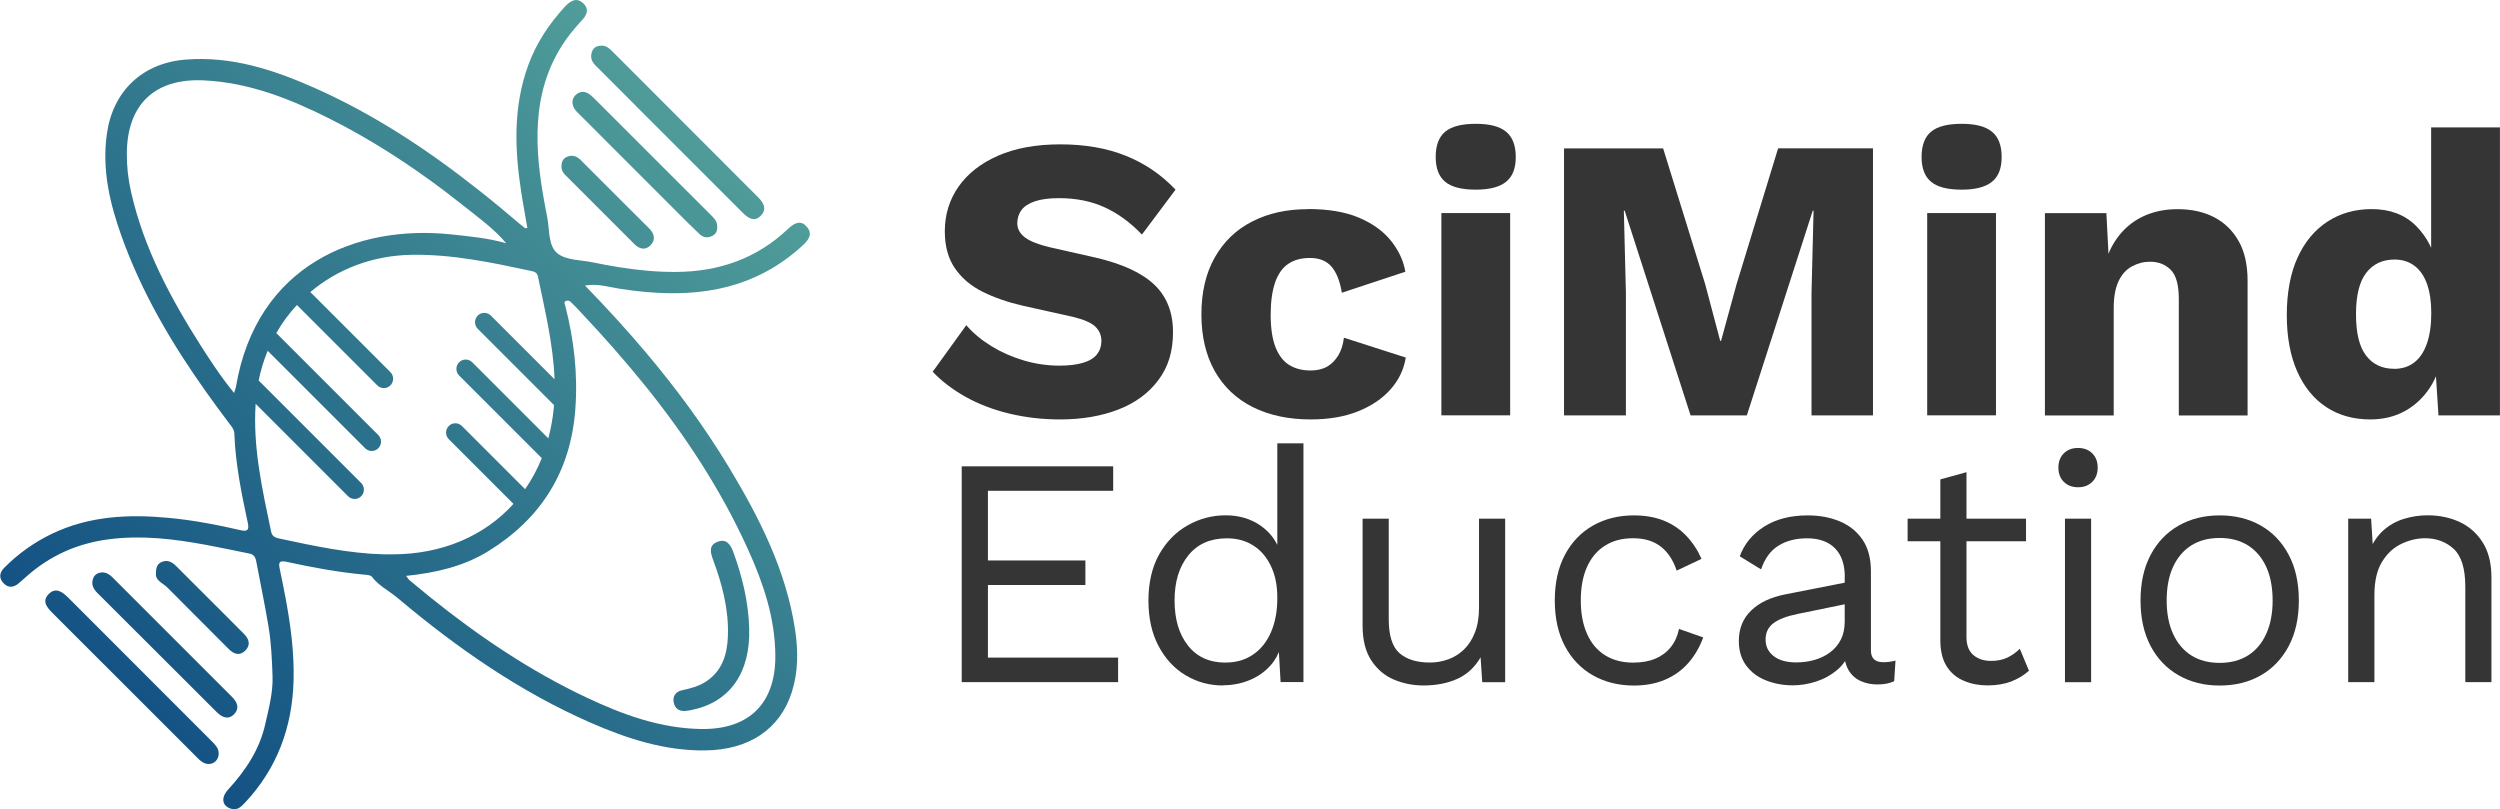 <?xml version="1.0" encoding="UTF-8"?>
<svg id="Layer_2" xmlns="http://www.w3.org/2000/svg" xmlns:xlink="http://www.w3.org/1999/xlink" viewBox="0 0 365.26 118.22">
  <defs>
    <style>
      .cls-1 {
        fill: url(#linear-gradient-2);
      }

      .cls-2 {
        fill: url(#linear-gradient-4);
      }

      .cls-3 {
        fill: url(#linear-gradient-3);
      }

      .cls-4 {
        fill: url(#linear-gradient-5);
      }

      .cls-5 {
        fill: url(#linear-gradient-8);
      }

      .cls-6 {
        fill: url(#linear-gradient-7);
      }

      .cls-7 {
        fill: url(#linear-gradient-6);
      }

      .cls-8 {
        fill: #353535;
      }

      .cls-9 {
        fill: url(#linear-gradient);
      }
    </style>
    <linearGradient id="linear-gradient" x1="115.71" y1="7.63" x2="-17.77" y2="145.6" gradientUnits="userSpaceOnUse">
      <stop offset="0" stop-color="#58a89d"/>
      <stop offset=".02" stop-color="#56a59c"/>
      <stop offset=".48" stop-color="#276b8a"/>
      <stop offset=".82" stop-color="#0a4680"/>
      <stop offset="1" stop-color="#00397c"/>
    </linearGradient>
    <linearGradient id="linear-gradient-2" x1="111.57" y1="3.63" x2="-21.91" y2="141.6" xlink:href="#linear-gradient"/>
    <linearGradient id="linear-gradient-3" x1="112.89" y1="4.9" x2="-20.6" y2="142.87" xlink:href="#linear-gradient"/>
    <linearGradient id="linear-gradient-4" x1="112.83" y1="4.85" x2="-20.65" y2="142.82" xlink:href="#linear-gradient"/>
    <linearGradient id="linear-gradient-5" x1="111.63" y1="3.68" x2="-21.86" y2="141.65" xlink:href="#linear-gradient"/>
    <linearGradient id="linear-gradient-6" x1="112.72" y1="4.73" x2="-20.77" y2="142.7" xlink:href="#linear-gradient"/>
    <linearGradient id="linear-gradient-7" x1="111.72" y1="3.77" x2="-21.76" y2="141.74" xlink:href="#linear-gradient"/>
    <linearGradient id="linear-gradient-8" x1="151.63" y1="42.38" x2="18.14" y2="180.35" xlink:href="#linear-gradient"/>
  </defs>
  <g id="Layer_1-2" data-name="Layer_1">
    <g>
      <g>
        <path class="cls-8" d="M154.91,21.09c3.62,0,6.83.56,9.6,1.68,2.78,1.12,5.19,2.77,7.24,4.94l-4.91,6.56c-1.69-1.77-3.52-3.1-5.47-3.99-1.95-.89-4.17-1.33-6.65-1.33-1.46,0-2.64.16-3.55.47-.91.32-1.56.75-1.95,1.3-.39.55-.59,1.18-.59,1.89,0,.83.38,1.53,1.15,2.1.77.57,2.02,1.05,3.75,1.45l6.56,1.48c3.9.91,6.76,2.23,8.57,3.96,1.81,1.73,2.72,4.04,2.72,6.92s-.71,5.09-2.13,7c-1.42,1.91-3.37,3.35-5.85,4.31-2.48.96-5.32,1.45-8.51,1.45-2.6,0-5.08-.29-7.45-.86-2.36-.57-4.49-1.39-6.38-2.45-1.89-1.06-3.49-2.28-4.79-3.66l4.91-6.8c.98,1.14,2.2,2.16,3.63,3.04,1.44.89,3.01,1.59,4.73,2.1,1.71.51,3.46.77,5.23.77,1.38,0,2.53-.14,3.46-.41.93-.28,1.61-.69,2.04-1.24.43-.55.65-1.2.65-1.95,0-.83-.3-1.53-.89-2.1-.59-.57-1.71-1.05-3.37-1.45l-7.21-1.6c-2.21-.51-4.17-1.19-5.88-2.04-1.71-.85-3.06-1.99-4.05-3.43-.99-1.44-1.48-3.24-1.48-5.41,0-2.44.67-4.62,2.01-6.53,1.34-1.91,3.27-3.42,5.79-4.52,2.52-1.1,5.54-1.65,9.04-1.65Z"/>
        <path class="cls-8" d="M191.08,30.54c2.99,0,5.49.42,7.48,1.27,1.99.85,3.55,1.97,4.67,3.37,1.12,1.4,1.82,2.91,2.1,4.52l-9.28,3.07c-.28-1.69-.78-2.96-1.51-3.81-.73-.85-1.78-1.27-3.16-1.27-1.26,0-2.32.29-3.16.86-.85.57-1.49,1.48-1.92,2.72-.43,1.24-.65,2.83-.65,4.76s.24,3.5.71,4.7c.47,1.2,1.14,2.07,2.01,2.6.87.53,1.89.8,3.07.8.98,0,1.8-.19,2.45-.56.65-.37,1.19-.92,1.63-1.63.43-.71.71-1.58.83-2.6l9.04,2.9c-.28,1.73-1.01,3.28-2.22,4.64-1.2,1.36-2.79,2.43-4.76,3.22-1.97.79-4.28,1.18-6.92,1.18-3.23,0-6.05-.6-8.45-1.8-2.4-1.2-4.26-2.96-5.56-5.26-1.3-2.31-1.95-5.07-1.95-8.3s.65-6,1.95-8.3c1.3-2.31,3.12-4.06,5.47-5.26,2.34-1.2,5.05-1.8,8.13-1.8Z"/>
        <path class="cls-8" d="M215.61,27.71c-2.05,0-3.54-.38-4.46-1.15-.93-.77-1.39-1.98-1.39-3.63s.46-2.93,1.39-3.69c.93-.77,2.41-1.15,4.46-1.15s3.49.38,4.43,1.15,1.42,2,1.42,3.69-.47,2.87-1.42,3.63c-.95.77-2.42,1.15-4.43,1.15ZM220.64,31.13v29.55h-10.05v-29.55h10.05Z"/>
        <path class="cls-8" d="M273.65,21.68v39.01h-8.98v-17.91l.3-12h-.12l-9.63,29.91h-8.22l-9.63-29.91h-.12l.3,12v17.91h-9.04V21.68h14.48l6.15,19.86,2.19,8.27h.12l2.25-8.22,6.09-19.92h13.89Z"/>
        <path class="cls-8" d="M286.6,27.71c-2.05,0-3.54-.38-4.46-1.15-.93-.77-1.39-1.98-1.39-3.63s.46-2.93,1.39-3.69c.93-.77,2.41-1.15,4.46-1.15s3.49.38,4.43,1.15c.95.77,1.42,2,1.42,3.69s-.47,2.87-1.42,3.63c-.95.77-2.42,1.15-4.43,1.15ZM291.62,31.13v29.55h-10.05v-29.55h10.05Z"/>
        <path class="cls-8" d="M298.77,60.69v-29.55h8.98l.53,10.17-1.12-1.12c.39-2.13,1.09-3.9,2.1-5.32,1-1.42,2.27-2.49,3.78-3.22,1.52-.73,3.22-1.09,5.11-1.09,2.05,0,3.83.39,5.35,1.18,1.52.79,2.71,1.95,3.58,3.49.87,1.54,1.3,3.47,1.3,5.79v19.68h-10.05v-17.02c0-2.05-.39-3.47-1.18-4.26-.79-.79-1.79-1.18-3.01-1.18-.95,0-1.83.23-2.66.68-.83.45-1.48,1.17-1.95,2.16-.47.99-.71,2.31-.71,3.96v15.66h-10.05Z"/>
        <path class="cls-8" d="M346.29,61.28c-2.44,0-4.58-.6-6.41-1.8-1.83-1.2-3.25-2.95-4.26-5.23-1-2.28-1.51-5.02-1.51-8.22s.52-6.11,1.57-8.39c1.04-2.28,2.5-4.04,4.37-5.26,1.87-1.22,4.03-1.83,6.47-1.83,2.68,0,4.84.82,6.47,2.45,1.63,1.64,2.69,3.71,3.16,6.24l-.95,1.24v-21.87h10.05v42.08h-8.98l-.65-10.05,1.18.89c-.24,1.97-.84,3.68-1.8,5.14-.97,1.46-2.19,2.59-3.66,3.4-1.48.81-3.16,1.21-5.05,1.21ZM349.78,53.89c1.14,0,2.12-.3,2.93-.92.81-.61,1.43-1.53,1.86-2.75.43-1.22.65-2.72.65-4.49,0-1.65-.21-3.06-.62-4.23-.41-1.16-1.02-2.05-1.83-2.66-.81-.61-1.78-.92-2.93-.92-1.73,0-3.1.64-4.11,1.92-1,1.28-1.51,3.3-1.51,6.06s.49,4.78,1.48,6.06c.98,1.28,2.34,1.92,4.08,1.92Z"/>
        <g>
          <path class="cls-8" d="M140.51,99.67v-31.54h22.13v3.58h-18.3v10.18h14.24v3.58h-14.24v10.61h19.02v3.58h-22.84Z"/>
          <path class="cls-8" d="M178.69,100.15c-1.98,0-3.79-.49-5.45-1.48-1.66-.99-2.98-2.41-3.97-4.28-.99-1.86-1.48-4.09-1.48-6.67s.53-4.89,1.58-6.74c1.05-1.85,2.44-3.26,4.16-4.23,1.72-.97,3.57-1.46,5.54-1.46s3.69.51,5.14,1.53c1.45,1.02,2.41,2.37,2.89,4.06l-.48.33v-16.44h3.82v34.88h-3.34l-.33-5.78.53-.29c-.22,1.4-.76,2.59-1.6,3.56-.84.97-1.88,1.71-3.11,2.22-1.23.51-2.53.76-3.89.76ZM179.07,96.8c1.53,0,2.86-.38,3.99-1.15,1.13-.76,2.01-1.86,2.63-3.27.62-1.42.93-3.08.93-4.99s-.31-3.38-.93-4.68c-.62-1.31-1.48-2.31-2.58-3.01-1.1-.7-2.38-1.05-3.85-1.05-2.42,0-4.3.83-5.64,2.49-1.34,1.66-2.01,3.85-2.01,6.59s.65,4.94,1.96,6.59c1.31,1.66,3.14,2.49,5.5,2.49Z"/>
          <path class="cls-8" d="M207.98,100.15c-1.53,0-2.97-.29-4.33-.86-1.35-.57-2.45-1.51-3.3-2.8-.84-1.29-1.27-2.97-1.27-5.04v-15.67h3.82v14.67c0,2.42.53,4.09,1.58,4.99,1.05.91,2.53,1.36,4.44,1.36.89,0,1.77-.15,2.63-.45.86-.3,1.63-.78,2.32-1.43.68-.65,1.23-1.49,1.62-2.51.4-1.02.6-2.23.6-3.63v-13h3.82v23.89h-3.35l-.24-3.63c-.83,1.43-1.95,2.48-3.37,3.13-1.42.65-3.08.98-4.99.98Z"/>
          <path class="cls-8" d="M238.71,75.3c1.66,0,3.11.26,4.37.76,1.26.51,2.35,1.24,3.27,2.2.92.96,1.67,2.09,2.25,3.39l-3.63,1.72c-.51-1.53-1.28-2.7-2.32-3.51-1.04-.81-2.38-1.22-4.04-1.22s-2.96.36-4.11,1.08c-1.15.72-2.02,1.75-2.63,3.11-.61,1.35-.91,2.99-.91,4.9s.3,3.5.91,4.87c.6,1.37,1.48,2.41,2.63,3.13,1.15.72,2.52,1.08,4.11,1.08,1.24,0,2.32-.19,3.23-.57.91-.38,1.66-.94,2.25-1.67.59-.73,1-1.62,1.22-2.68l3.54,1.24c-.54,1.47-1.28,2.72-2.22,3.78-.94,1.05-2.07,1.86-3.39,2.41-1.32.56-2.83.84-4.52.84-2.23,0-4.22-.49-5.97-1.48-1.75-.99-3.12-2.41-4.11-4.28-.99-1.86-1.48-4.09-1.48-6.67s.49-4.8,1.48-6.67c.99-1.86,2.36-3.29,4.11-4.28,1.75-.99,3.74-1.48,5.97-1.48Z"/>
          <path class="cls-8" d="M269.53,84.24c0-1.78-.48-3.16-1.43-4.13-.96-.97-2.31-1.46-4.06-1.46-1.66,0-3.06.36-4.21,1.08-1.15.72-1.99,1.87-2.53,3.46l-3.11-1.91c.64-1.78,1.82-3.23,3.54-4.33,1.72-1.1,3.85-1.65,6.4-1.65,1.72,0,3.28.29,4.68.88,1.4.59,2.51,1.48,3.32,2.68.81,1.19,1.22,2.73,1.22,4.61v11.56c0,1.15.6,1.72,1.82,1.72.6,0,1.19-.08,1.77-.24l-.19,3.01c-.64.32-1.47.48-2.48.48-.92,0-1.75-.18-2.49-.53-.73-.35-1.31-.88-1.72-1.6-.41-.72-.62-1.62-.62-2.7v-.48l.96.14c-.38,1.24-1.04,2.25-1.96,3.03-.92.78-1.96,1.35-3.11,1.72-1.15.37-2.28.55-3.39.55-1.4,0-2.71-.24-3.92-.72-1.21-.48-2.17-1.2-2.89-2.17-.72-.97-1.08-2.17-1.08-3.61,0-1.78.6-3.26,1.79-4.42,1.19-1.16,2.86-1.95,4.99-2.37l9.46-1.86v3.15l-7.69,1.58c-1.56.32-2.72.76-3.49,1.34-.76.57-1.15,1.37-1.15,2.39s.39,1.79,1.17,2.41c.78.62,1.89.93,3.32.93.92,0,1.81-.12,2.65-.36.84-.24,1.6-.6,2.27-1.1.67-.49,1.19-1.11,1.58-1.86.38-.75.57-1.63.57-2.65v-6.59Z"/>
          <path class="cls-8" d="M296.01,75.78v3.3h-17.3v-3.3h17.3ZM287.31,68.99v24.08c0,1.18.33,2.05,1,2.63.67.57,1.53.86,2.58.86.92,0,1.72-.16,2.39-.48.67-.32,1.27-.75,1.82-1.29l1.34,3.2c-.73.67-1.6,1.19-2.6,1.58-1,.38-2.16.57-3.47.57-1.21,0-2.34-.21-3.39-.65-1.05-.43-1.89-1.11-2.51-2.05-.62-.94-.95-2.17-.98-3.7v-23.7l3.82-1.05Z"/>
          <path class="cls-8" d="M303.61,71.19c-.86,0-1.55-.26-2.08-.79-.53-.53-.79-1.22-.79-2.08s.26-1.55.79-2.08c.53-.53,1.22-.79,2.08-.79s1.55.26,2.08.79.79,1.22.79,2.08-.26,1.55-.79,2.08c-.53.53-1.22.79-2.08.79ZM305.52,75.78v23.89h-3.82v-23.89h3.82Z"/>
          <path class="cls-8" d="M324.3,75.3c2.26,0,4.26.49,6,1.48,1.74.99,3.1,2.41,4.09,4.28.99,1.86,1.48,4.09,1.48,6.67s-.49,4.8-1.48,6.67c-.99,1.86-2.35,3.29-4.09,4.28-1.74.99-3.74,1.48-6,1.48s-4.22-.49-5.97-1.48c-1.75-.99-3.12-2.41-4.11-4.28-.99-1.86-1.48-4.09-1.48-6.67s.49-4.8,1.48-6.67c.99-1.86,2.36-3.29,4.11-4.28,1.75-.99,3.74-1.48,5.97-1.48ZM324.3,78.6c-1.62,0-3.01.37-4.16,1.1-1.15.73-2.03,1.78-2.65,3.13-.62,1.35-.93,2.99-.93,4.9s.31,3.5.93,4.87c.62,1.37,1.51,2.42,2.65,3.15,1.15.73,2.53,1.1,4.16,1.1s3.01-.37,4.16-1.1c1.15-.73,2.03-1.78,2.65-3.15.62-1.37.93-2.99.93-4.87s-.31-3.54-.93-4.9c-.62-1.35-1.51-2.4-2.65-3.13-1.15-.73-2.53-1.1-4.16-1.1Z"/>
          <path class="cls-8" d="M343.08,99.67v-23.89h3.35l.33,5.35-.62-.53c.51-1.27,1.19-2.3,2.05-3.08.86-.78,1.86-1.35,2.99-1.7,1.13-.35,2.3-.53,3.51-.53,1.72,0,3.28.33,4.68.98,1.4.65,2.52,1.65,3.37,2.99.84,1.34,1.27,3.04,1.27,5.11v15.29h-3.82v-13.95c0-2.64-.57-4.48-1.7-5.52-1.13-1.03-2.52-1.55-4.18-1.55-1.15,0-2.29.27-3.44.81-1.15.54-2.1,1.42-2.84,2.63-.75,1.21-1.12,2.84-1.12,4.87v12.71h-3.82Z"/>
        </g>
      </g>
      <g>
        <path class="cls-9" d="M117.92,33.21c-.91-1.2-1.94-.58-2.82.26-4.56,4.32-10.06,6.21-16.26,6.26-1.55.01-3.09-.06-4.62-.21-2.54-.24-5.06-.66-7.56-1.18-1.79-.37-3.96-.3-5.23-1.33-1.35-1.1-1.13-3.46-1.48-5.27-.25-1.28-.49-2.55-.7-3.83-.62-3.79-.96-7.61-.52-11.5.56-4.9,2.42-9.16,5.72-12.81.15-.16.28-.35.44-.5.79-.78,1.28-1.69.35-2.59-1.01-.99-1.93-.36-2.71.47-2.35,2.55-4.23,5.39-5.4,8.68-2.15,6-1.94,12.11-1,18.25.05.31.1.63.15.94.24,1.48.51,2.96.77,4.46-.25.02-.32.04-.35.02-.3-.24-.61-.48-.9-.73-1.87-1.6-3.76-3.17-5.69-4.69-7.45-5.91-15.34-11.15-24.11-15.05-6.01-2.67-12.2-4.7-18.92-4.15-6.29.51-10.6,4.61-11.47,10.87-.73,5.2.43,10.14,2.16,14.97,2.96,8.26,7.36,15.71,12.4,22.79,1.06,1.5,2.16,2.98,3.27,4.45.36.48.77.9.8,1.59.16,4.39,1.03,8.67,1.95,12.95.24,1.1,0,1.38-1.1,1.12-1.63-.38-3.27-.73-4.91-1.02-1.84-.33-3.69-.6-5.55-.77-5.86-.55-11.62-.28-17.05,2.33-2.62,1.26-4.95,2.93-6.99,4.99-.68.69-.77,1.49-.08,2.22.69.73,1.47.66,2.21.03.38-.32.75-.65,1.12-.98,3.45-3.08,7.48-4.87,12.06-5.46,4.86-.63,9.59-.04,14.28.83,2.09.39,4.18.84,6.27,1.26.79.16.91.71,1.02,1.31.32,1.67.65,3.34.97,5.01.28,1.43.54,2.86.78,4.29.41,2.4.51,4.84.6,7.28.08,2.44-.56,4.78-1.08,7.09-.82,3.65-2.87,6.73-5.4,9.49-1.08,1.18-.91,2.34.32,2.78.97.35,1.56-.24,2.14-.86,4.68-5,6.89-10.98,7.09-17.78.12-4.16-.44-8.24-1.2-12.29-.25-1.33-.53-2.66-.8-3.99-.22-1.03-.16-1.37,1.06-1.11,3.73.82,7.48,1.5,11.29,1.86.38.03.9.06,1.09.3.96,1.27,2.36,1.98,3.56,2.94.08.06.16.12.23.19,8.63,7.26,17.83,13.68,28.22,18.22,5.31,2.32,10.77,4.09,16.65,4.03,6.44-.06,10.96-3.1,12.69-8.5.95-2.97.95-6,.5-9.04-1.3-8.72-5.2-16.4-9.68-23.83-3.62-5.99-7.74-11.58-12.25-16.91-2.79-3.3-5.73-6.51-8.78-9.64,1.86-.33,3.51.23,5.16.48,1.22.19,2.43.34,3.63.45,8.32.76,16.14-.56,22.86-6.65.85-.77,1.7-1.66.84-2.77ZM34.2,57.42c-1.53-1.87-2.81-3.75-4.04-5.64-.24-.37-.47-.74-.71-1.1-4.51-7.07-8.45-14.41-10.31-22.68-.42-1.84-.62-3.7-.61-5.6.05-7.12,4.06-10.98,11.19-10.66,6.67.3,12.73,2.72,18.58,5.67,5.89,2.97,11.41,6.54,16.66,10.5,1,.76,1.99,1.53,2.97,2.31,2.08,1.66,4.27,3.22,6.03,5.32-2.65-.76-5.36-1.01-7.99-1.29-13.79-1.48-28.47,4.43-31.49,22.23-.04.26-.15.51-.29.95ZM57.33,80.99h-1.26c-4.92-.11-10.12-1.2-15.32-2.32-.58-.13-1-.32-1.14-1-1.29-6.16-2.68-12.31-2.26-18.67l13.5,13.5c.27.27.62.4.96.4s.7-.13.96-.4c.53-.53.53-1.39,0-1.93l-14.98-14.98c.31-1.51.75-2.96,1.32-4.34l14.24,14.24c.27.27.62.4.96.4s.7-.13.96-.4c.53-.53.53-1.39,0-1.93l-14.9-14.9c.85-1.49,1.86-2.86,3.01-4.1l11.74,11.74c.27.27.62.4.96.4s.7-.13.96-.4c.53-.53.53-1.4,0-1.93l-11.7-11.7c3.95-3.34,9.09-5.35,14.78-5.44,5.93-.1,11.66,1.11,17.4,2.34.5.11.95.2,1.08.84,1.02,4.97,2.24,9.93,2.42,15l-9.3-9.3c-.27-.27-.62-.4-.96-.4s-.7.13-.96.4c-.53.53-.53,1.39,0,1.93l11.14,11.14c-.02.2-.03.41-.05.61-.15,1.48-.42,2.9-.78,4.25l-11.11-11.11c-.27-.27-.62-.4-.96-.4s-.7.13-.96.4c-.53.53-.53,1.4,0,1.93l12.08,12.08c-.66,1.63-1.48,3.15-2.44,4.53l-9.23-9.23c-.27-.27-.62-.4-.96-.4s-.7.13-.96.4c-.53.53-.53,1.39,0,1.93l9.45,9.45c-4.23,4.67-10.41,7.37-17.69,7.37ZM94.22,56.3c5.94,7.38,11.14,15.28,15.1,24.04,2.22,4.91,3.94,10.01,3.96,15.49.03,6.98-3.86,10.79-10.86,10.68-5.95-.1-11.41-2.09-16.69-4.58-8.3-3.91-15.84-9.01-22.95-14.73-1-.81-2-1.63-2.99-2.46-.11-.1-.19-.25-.45-.6,4.39-.46,8.4-1.39,12.02-3.62,7.69-4.75,11.99-11.6,12.69-20.63.4-5.17-.18-10.26-1.48-15.28-.06-.22-.2-.42.02-.58.25-.19.57-.13.76.05.56.53,1.09,1.1,1.62,1.67,3.22,3.42,6.33,6.93,9.25,10.56Z"/>
        <path class="cls-1" d="M9.96,87.31c-.85-.85-1.83-1.55-2.85-.51-1.05,1.07-.21,1.99.62,2.82,6.94,6.92,13.86,13.86,20.8,20.79.35.35.7.74,1.12.98,1.13.64,2.35-.11,2.3-1.37-.03-.66-.41-1.12-.85-1.56-7.05-7.05-14.09-14.09-21.13-21.14Z"/>
        <path class="cls-3" d="M92.99,15.56c5.16,5.17,10.32,10.34,15.5,15.5.78.78,1.72,1.47,2.71.41.85-.91.4-1.81-.4-2.61-7.09-7.08-14.16-14.17-21.24-21.26-.47-.47-.94-.96-1.69-.93-.58.02-1.1.2-1.34.79-.34.81-.13,1.5.48,2.11,2,1.99,3.99,3.99,5.99,5.99Z"/>
        <path class="cls-2" d="M84.11,13.87c-.58.56-.6,1.3-.2,1.99.22.37.57.67.88.98,4.76,4.77,9.53,9.54,14.3,14.31,1.04,1.04,2.08,2.08,3.15,3.08.53.5,1.18.57,1.84.23.56-.29.75-.78.7-1.38.03-.82-.55-1.29-1.05-1.8-5.51-5.51-11.02-11.02-16.54-16.53-.35-.35-.7-.71-1.1-1-.67-.48-1.4-.43-1.98.12Z"/>
        <path class="cls-4" d="M14.94,83.62c-.54.05-1.06.23-1.3.81-.37.89-.04,1.59.61,2.23,5.8,5.78,11.6,11.57,17.39,17.36.8.8,1.72,1.21,2.59.3.79-.83.45-1.72-.31-2.48-5.84-5.83-11.67-11.66-17.5-17.5-.41-.41-.86-.69-1.48-.72Z"/>
        <path class="cls-7" d="M84.91,23.44c-.6-.61-1.25-.88-2.09-.52-.59.26-.79.74-.78,1.43-.03.44.19.86.56,1.23,3.37,3.36,6.72,6.73,10.09,10.09.72.71,1.58.95,2.34.18.8-.81.59-1.7-.19-2.48-.97-.96-1.93-1.93-2.9-2.89-2.35-2.35-4.7-4.69-7.04-7.04Z"/>
        <path class="cls-6" d="M33.46,94.86c.73.74,1.56.97,2.33.24.83-.78.67-1.67-.12-2.46-.86-.86-1.71-1.72-2.57-2.58-2.46-2.46-4.91-4.92-7.38-7.37-.58-.57-1.23-.94-2.08-.59-.64.27-.87.8-.85,1.66-.14,1.06.98,1.4,1.65,2.07,3,3.01,6.01,6.01,9,9.02Z"/>
        <path class="cls-5" d="M100.21,103.86c.33-.03.66-.09.98-.16,5.49-1.17,8.47-5.46,8.27-11.91-.11-3.86-1.01-7.55-2.33-11.16-.41-1.11-1.03-1.97-2.31-1.47-1.28.5-1.04,1.54-.64,2.62,1.34,3.6,2.31,7.28,2.17,11.16-.1,2.64-.8,5.04-3.16,6.61-1.08.71-2.3,1.04-3.55,1.3-.86.18-1.37.81-1.22,1.71.16.95.81,1.41,1.8,1.31Z"/>
      </g>
    </g>
  </g>
</svg>